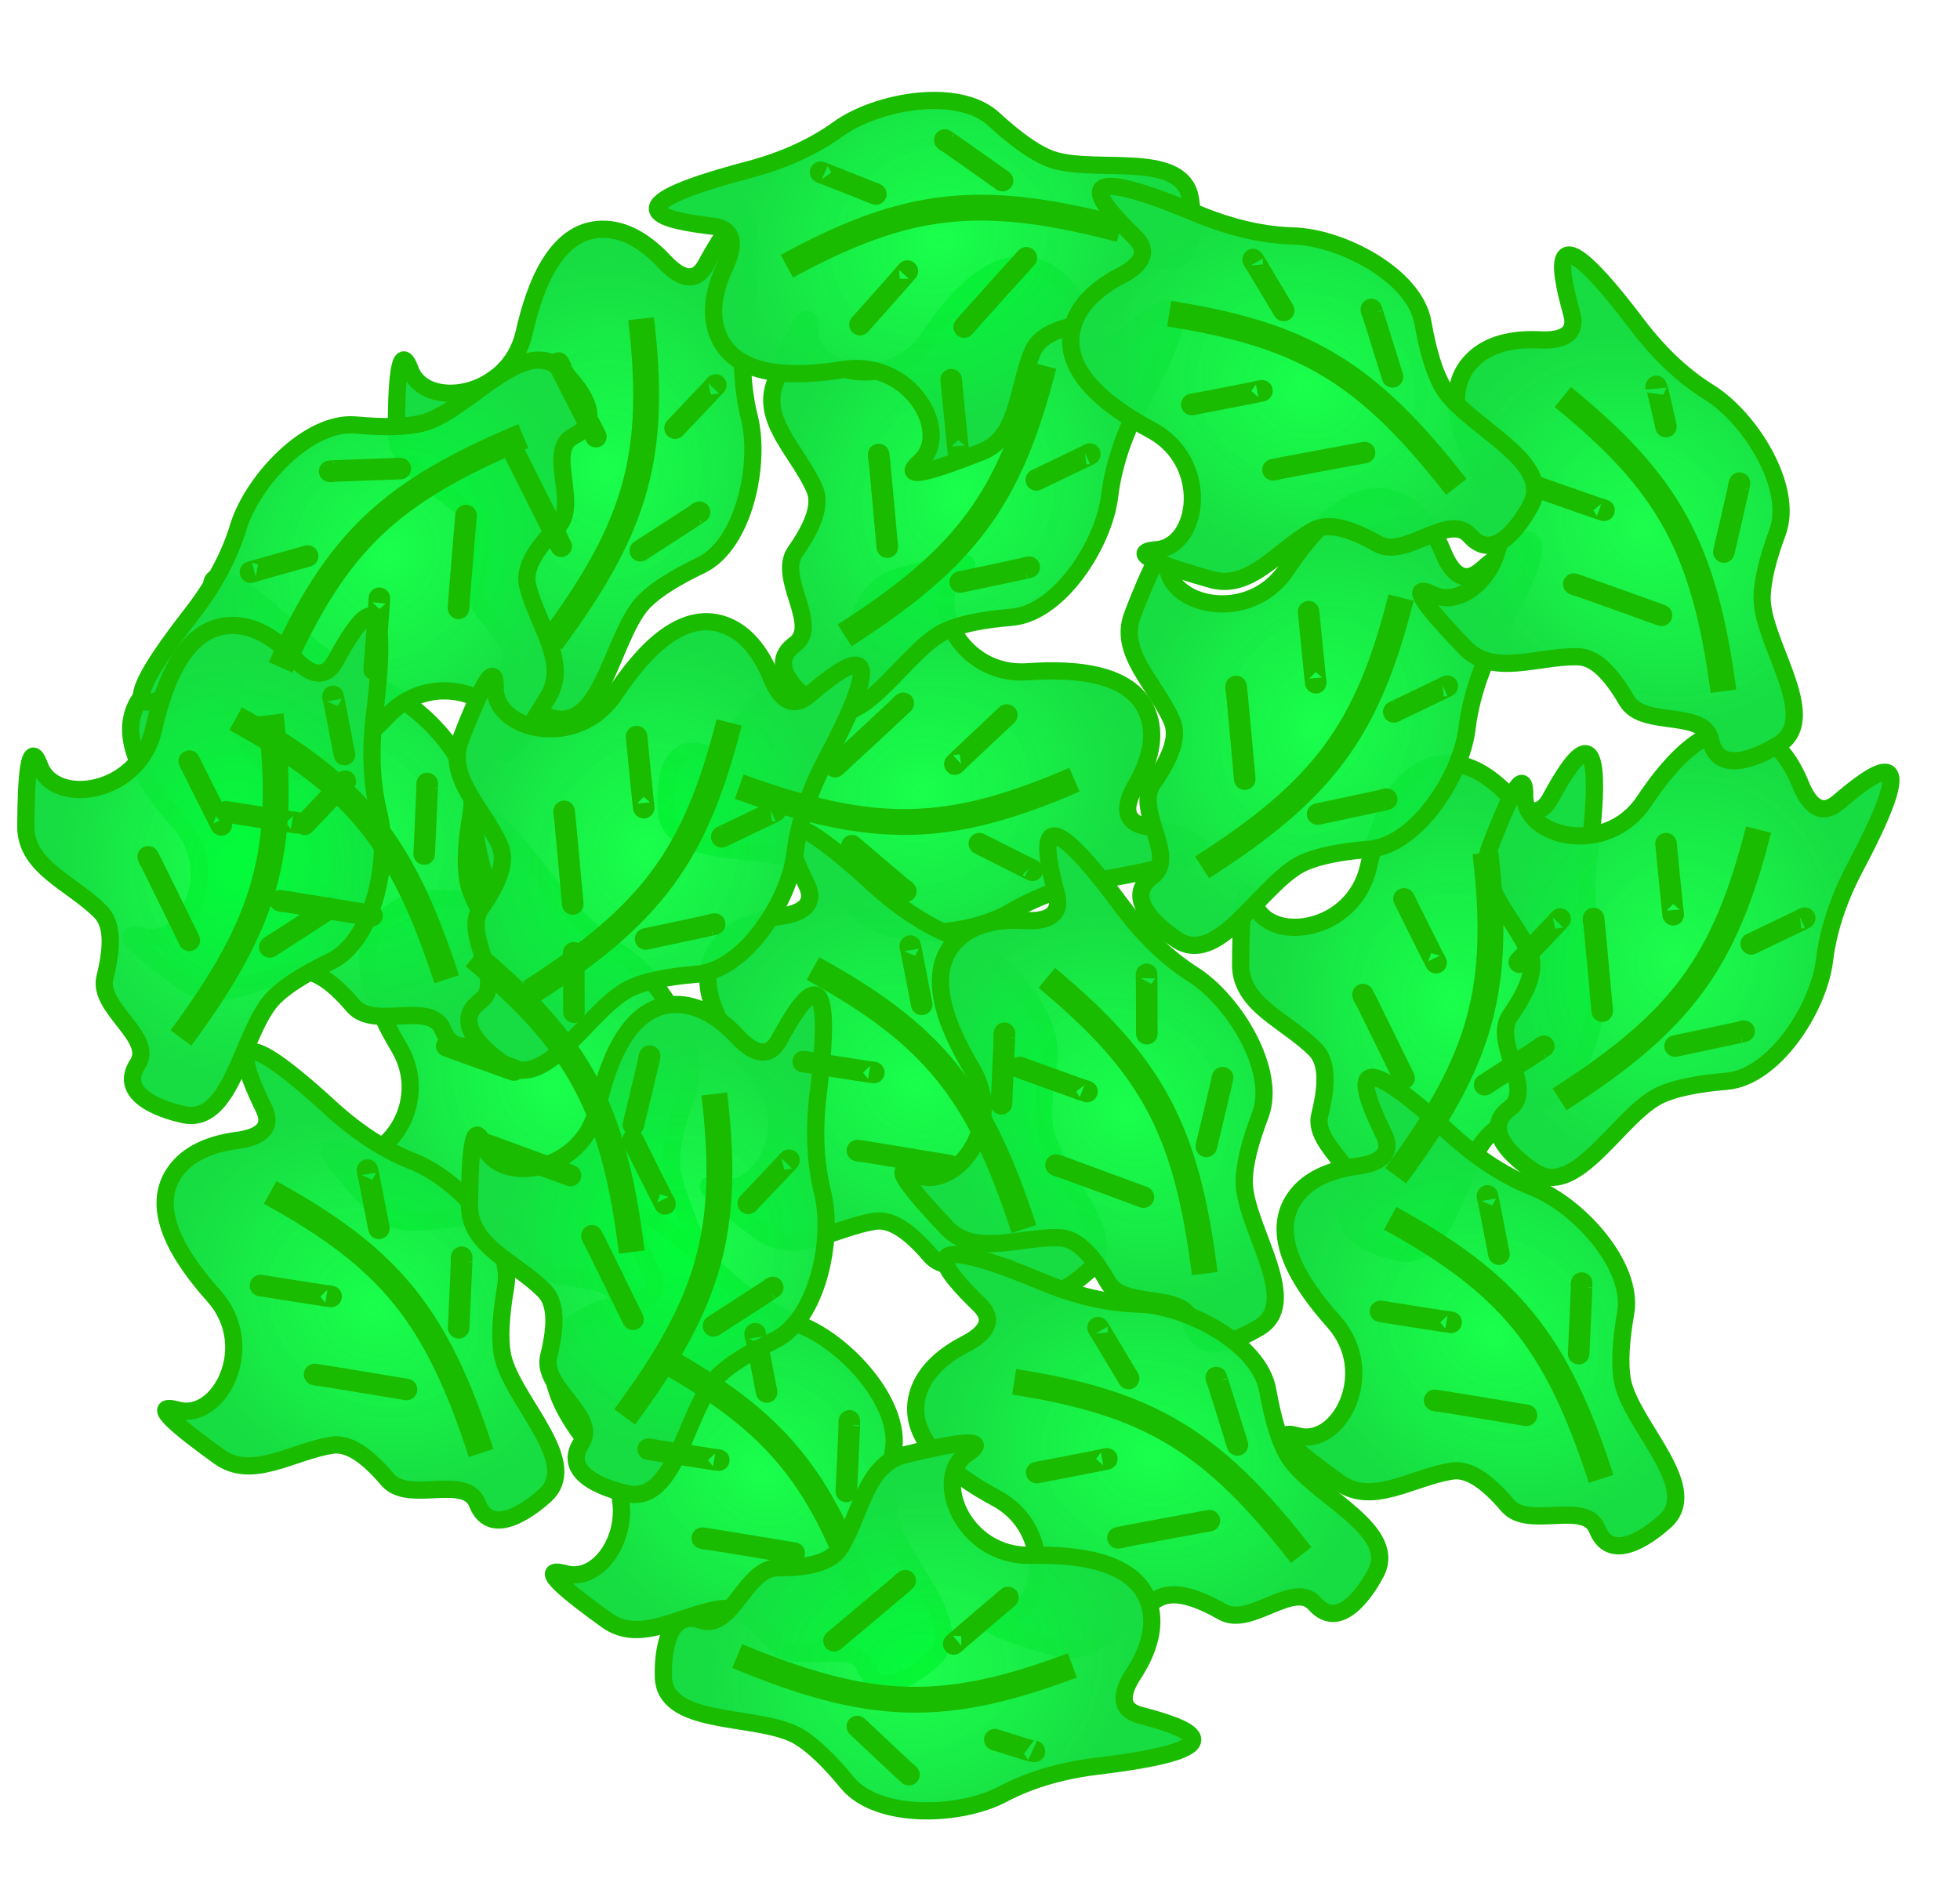 <svg width="455" height="437" viewBox="0 0 455 437" fill="none" xmlns="http://www.w3.org/2000/svg">
<path d="M95.247 85.892C98.663 95.204 118.202 92.649 121.676 77.269C124.221 66.004 129.317 52.536 140.844 53.253C146.061 53.578 150.658 56.911 154.219 60.737C157.298 64.045 161.184 66.378 163.861 61.467C168.944 52.144 177.294 38.719 172.937 73.959C171.799 83.164 172.42 90.74 173.958 96.911C176.647 107.699 172.738 126.447 162.713 131.255C156.694 134.141 152.346 136.876 149.652 139.566C142.585 146.624 140.333 167 130.345 167C129.819 167 129.297 166.957 128.782 166.847C125.471 166.138 112.873 162.87 117.937 155.067C121.982 148.834 108.563 142.163 110.36 134.953C112.278 127.256 111.982 122.373 109.286 119.66C102.649 112.98 91.978 109.393 92.001 99.977C92.026 89.219 92.638 78.78 95.247 85.892Z" fill="url(#paint0_radial)" stroke="#1ABC00" stroke-width="4"/>
<path d="M222.614 133.146C214.678 139.096 222.745 157.074 238.475 155.978C249.995 155.175 264.36 156.182 266.989 167.428C268.178 172.518 266.308 177.879 263.668 182.39C261.385 186.29 260.269 190.683 265.743 191.835C276.133 194.022 291.392 198.157 256.389 204.121C247.246 205.678 240.168 208.452 234.7 211.7C225.141 217.378 206.061 219.026 198.573 210.808C194.078 205.874 190.208 202.495 186.857 200.689C178.064 195.951 157.902 199.655 155.029 190.089C154.877 189.585 154.768 189.072 154.726 188.548C154.453 185.173 153.959 172.167 162.889 174.773C170.022 176.855 172.552 162.083 179.974 161.73C187.896 161.354 192.488 159.666 194.311 156.303C198.8 148.026 199.167 136.774 208.191 134.088C218.502 131.018 228.676 128.601 222.614 133.146Z" fill="url(#paint1_radial)" stroke="#1ABC00" stroke-width="4"/>
<path d="M291.247 209.892C294.663 219.204 314.202 216.649 317.676 201.269C320.221 190.004 325.317 176.536 336.844 177.253C342.061 177.578 346.658 180.911 350.219 184.737C353.298 188.045 357.184 190.378 359.861 185.467C364.944 176.144 373.294 162.719 368.937 197.959C367.799 207.164 368.42 214.74 369.958 220.911C372.647 231.699 368.738 250.447 358.713 255.255C352.694 258.141 348.346 260.876 345.652 263.566C338.585 270.624 336.333 291 326.345 291C325.819 291 325.297 290.957 324.782 290.847C321.471 290.138 308.873 286.87 313.937 279.067C317.982 272.834 304.563 266.163 306.36 258.953C308.278 251.256 307.982 246.373 305.286 243.66C298.649 236.98 287.978 233.393 288.001 223.976C288.026 213.218 288.638 202.78 291.247 209.892Z" fill="url(#paint2_radial)" stroke="#1ABC00" stroke-width="4"/>
<path d="M79.421 267.626C88.319 272.01 100.7 256.682 92.606 243.151C86.677 233.24 81.075 219.974 89.915 212.542C93.915 209.178 99.543 208.42 104.761 208.733C109.271 209.004 113.694 208.012 112.244 202.609C109.492 192.354 106.276 176.875 127.433 205.392C132.959 212.841 138.635 217.897 144.005 221.304C153.394 227.258 163.497 243.528 159.557 253.924C157.191 260.166 155.929 265.146 155.835 268.951C155.587 278.937 168.014 295.241 160.783 302.131C160.402 302.494 159.994 302.823 159.546 303.099C156.66 304.869 145.285 311.195 143.568 302.052C142.197 294.749 127.879 299.177 124.207 292.718C120.286 285.823 116.703 282.492 112.879 282.387C103.466 282.13 93.267 286.894 86.787 280.062C79.384 272.256 72.626 264.277 79.421 267.626Z" fill="url(#paint3_radial)" stroke="#1ABC00" stroke-width="4"/>
<path d="M187.983 76.886C187.853 86.804 207.018 91.385 215.749 78.256C222.144 68.639 231.709 57.874 242.221 62.655C246.979 64.819 250.085 69.573 252.048 74.417C253.744 78.605 256.543 82.171 260.796 78.538C268.869 71.641 281.458 62.077 264.82 93.446C260.474 101.639 258.351 108.939 257.588 115.252C256.252 126.29 245.914 142.411 234.833 143.327C228.181 143.877 223.143 144.881 219.667 146.433C210.547 150.507 201.177 168.74 191.845 165.178C191.354 164.99 190.881 164.764 190.44 164.477C187.6 162.634 176.995 155.088 184.51 149.604C190.512 145.224 180.354 134.205 184.604 128.11C189.141 121.604 190.606 116.936 189.055 113.44C185.237 104.832 176.547 97.675 179.927 88.886C183.787 78.845 188.082 69.311 187.983 76.886Z" fill="url(#paint4_radial)" stroke="#1ABC00" stroke-width="4"/>
<path d="M270.961 130.756C270.831 140.674 289.996 145.255 298.727 132.126C305.122 122.509 314.687 111.744 325.199 116.525C329.957 118.689 333.063 123.443 335.026 128.287C336.722 132.475 339.521 136.041 343.774 132.407C351.847 125.51 364.436 115.946 347.798 147.315C343.452 155.509 341.329 162.808 340.566 169.122C339.23 180.16 328.892 196.28 317.811 197.197C311.159 197.747 306.121 198.751 302.645 200.303C293.525 204.377 284.155 222.61 274.824 219.047C274.332 218.86 273.859 218.633 273.418 218.347C270.578 216.504 259.973 208.958 267.488 203.474C273.49 199.094 263.332 188.075 267.582 181.98C272.119 175.474 273.584 170.806 272.033 167.31C268.215 158.702 259.525 151.545 262.905 142.756C266.765 132.715 271.06 123.181 270.961 130.756Z" fill="url(#paint5_radial)" stroke="#1ABC00" stroke-width="4"/>
<path d="M353.939 184.626C353.809 194.544 372.974 199.125 381.705 185.995C388.1 176.379 397.665 165.614 408.177 170.395C412.935 172.558 416.041 177.312 418.004 182.157C419.7 186.345 422.499 189.91 426.752 186.277C434.825 179.38 447.414 169.816 430.776 201.185C426.43 209.379 424.307 216.678 423.544 222.992C422.208 234.029 411.87 250.15 400.789 251.066C394.137 251.617 389.099 252.62 385.623 254.173C376.503 258.246 367.133 276.479 357.802 272.917C357.31 272.729 356.837 272.503 356.396 272.217C353.556 270.373 342.951 262.828 350.466 257.344C356.468 252.963 346.31 241.944 350.56 235.85C355.097 229.343 356.562 224.676 355.011 221.179C351.193 212.572 342.503 205.415 345.883 196.626C349.743 186.584 354.038 177.05 353.939 184.626Z" fill="url(#paint6_radial)" stroke="#1ABC00" stroke-width="4"/>
<path d="M332.638 138.043C341.576 142.343 353.813 126.898 345.59 113.445C339.568 103.591 333.841 90.378 342.609 82.862C346.578 79.461 352.198 78.649 357.419 78.913C361.932 79.141 366.345 78.107 364.844 72.719C361.995 62.49 358.633 47.042 380.058 75.358C385.655 82.754 391.378 87.757 396.781 91.112C406.226 96.978 416.482 113.151 412.64 123.584C410.333 129.848 409.119 134.839 409.061 138.645C408.908 148.633 421.488 164.818 414.323 171.777C413.945 172.144 413.54 172.477 413.095 172.756C410.225 174.554 398.911 180.987 397.108 171.861C395.668 164.571 381.393 169.134 377.659 162.71C373.673 155.853 370.058 152.555 366.234 152.487C356.819 152.319 346.665 157.179 340.121 150.409C332.645 142.673 325.812 134.758 332.638 138.043Z" fill="url(#paint7_radial)" stroke="#1ABC00" stroke-width="4"/>
<path d="M301.296 333.407C310.861 336.032 320.123 318.639 309.617 306.882C301.922 298.271 293.914 286.302 301.189 277.333C304.482 273.274 309.865 271.466 315.048 270.787C319.528 270.201 323.684 268.39 321.239 263.359C316.599 253.809 310.515 239.217 336.68 263.221C343.514 269.491 350.044 273.384 355.961 275.714C366.306 279.787 379.302 293.854 377.397 304.808C376.254 311.384 375.956 316.513 376.583 320.268C378.227 330.12 393.511 343.781 387.713 351.914C387.407 352.343 387.069 352.743 386.68 353.098C384.181 355.382 374.207 363.744 370.793 355.09C368.066 348.178 354.844 355.232 350.016 349.583C344.863 343.553 340.715 340.96 336.941 341.58C327.649 343.106 318.534 349.712 310.879 344.227C302.135 337.961 293.99 331.403 301.296 333.407Z" fill="url(#paint8_radial)" stroke="#1ABC00" stroke-width="4"/>
<path d="M167.296 275.407C176.861 278.032 186.123 260.639 175.617 248.882C167.922 240.271 159.914 228.302 167.189 219.333C170.482 215.274 175.865 213.466 181.048 212.787C185.528 212.201 189.684 210.39 187.239 205.359C182.599 195.809 176.515 181.217 202.68 205.221C209.514 211.491 216.044 215.384 221.961 217.714C232.306 221.787 245.302 235.854 243.397 246.808C242.254 253.384 241.956 258.513 242.583 262.268C244.227 272.12 259.511 285.781 253.713 293.914C253.407 294.343 253.069 294.743 252.68 295.098C250.181 297.382 240.207 305.744 236.793 297.09C234.066 290.178 220.844 297.232 216.016 291.583C210.863 285.553 206.715 282.96 202.941 283.58C193.649 285.106 184.534 291.712 176.879 286.227C168.135 279.961 159.99 273.403 167.296 275.407Z" fill="url(#paint9_radial)" stroke="#1ABC00" stroke-width="4"/>
<path d="M33.296 217.407C42.861 220.032 52.123 202.639 41.617 190.882C33.922 182.271 25.914 170.302 33.189 161.333C36.482 157.274 41.865 155.466 47.048 154.787C51.528 154.201 55.684 152.39 53.239 147.359C48.599 137.809 42.515 123.217 68.68 147.221C75.514 153.491 82.044 157.384 87.961 159.714C98.306 163.787 111.302 177.854 109.397 188.808C108.254 195.384 107.956 200.513 108.583 204.268C110.227 214.12 125.511 227.781 119.713 235.914C119.407 236.343 119.069 236.743 118.68 237.098C116.181 239.382 106.207 247.744 102.793 239.09C100.066 232.178 86.844 239.232 82.016 233.583C76.863 227.553 72.715 224.96 68.941 225.58C59.649 227.106 50.533 233.712 42.879 228.227C34.135 221.961 25.99 215.403 33.296 217.407Z" fill="url(#paint10_radial)" stroke="#1ABC00" stroke-width="4"/>
<path d="M131.296 365.407C140.861 368.032 150.123 350.639 139.617 338.882C131.922 330.271 123.914 318.302 131.189 309.333C134.482 305.274 139.865 303.466 145.048 302.787C149.528 302.201 153.684 300.39 151.239 295.359C146.599 285.809 140.515 271.217 166.68 295.221C173.514 301.491 180.044 305.384 185.961 307.714C196.306 311.787 209.302 325.854 207.397 336.808C206.254 343.384 205.956 348.513 206.583 352.268C208.227 362.12 223.511 375.781 217.713 383.914C217.407 384.343 217.069 384.743 216.68 385.098C214.181 387.382 204.207 395.744 200.793 387.09C198.066 380.178 184.844 387.232 180.016 381.583C174.863 375.553 170.715 372.96 166.941 373.58C157.649 375.106 148.534 381.712 140.879 376.227C132.135 369.961 123.99 363.403 131.296 365.407Z" fill="url(#paint11_radial)" stroke="#1ABC00" stroke-width="4"/>
<path d="M41.296 327.407C50.861 330.032 60.123 312.639 49.617 300.882C41.922 292.271 33.914 280.302 41.189 271.333C44.482 267.274 49.865 265.466 55.048 264.787C59.528 264.201 63.684 262.39 61.239 257.359C56.599 247.809 50.515 233.217 76.68 257.221C83.514 263.492 90.044 267.384 95.961 269.714C106.306 273.787 119.302 287.854 117.397 298.808C116.254 305.384 115.956 310.513 116.583 314.268C118.227 324.12 133.511 337.781 127.713 345.914C127.407 346.343 127.069 346.743 126.68 347.098C124.181 349.382 114.207 357.744 110.793 349.09C108.066 342.178 94.844 349.232 90.016 343.583C84.863 337.553 80.715 334.96 76.941 335.58C67.649 337.106 58.533 343.712 50.879 338.227C42.135 331.961 33.99 325.403 41.296 327.407Z" fill="url(#paint12_radial)" stroke="#1ABC00" stroke-width="4"/>
<path d="M213.634 107.124C221.008 100.489 211.368 83.303 195.799 85.799C184.396 87.627 169.998 87.907 166.376 76.941C164.737 71.978 166.121 66.47 168.348 61.741C170.273 57.653 170.993 53.178 165.438 52.52C154.894 51.27 139.327 48.513 173.658 39.448C182.626 37.08 189.428 33.686 194.583 29.963C203.597 23.453 222.454 20.108 230.646 27.625C235.564 32.139 239.72 35.158 243.219 36.657C252.4 40.592 272.151 35.102 275.866 44.374C276.062 44.862 276.216 45.363 276.306 45.882C276.879 49.219 278.532 62.129 269.405 60.33C262.115 58.894 260.914 73.832 253.553 74.847C245.695 75.929 241.273 78.02 239.757 81.532C236.025 90.177 236.665 101.416 227.916 104.898C217.92 108.876 208.003 112.191 213.634 107.124Z" fill="url(#paint13_radial)" stroke="#1ABC00" stroke-width="4"/>
<path d="M117.236 172.226C119.08 162.48 100.997 154.652 90.126 166.073C82.163 174.438 70.88 183.385 61.353 176.858C57.041 173.903 54.805 168.684 53.71 163.573C52.764 159.154 50.624 155.158 45.807 158.001C36.662 163.397 22.608 170.639 44.423 142.622C50.121 135.304 53.474 128.481 55.319 122.395C58.544 111.755 71.516 97.666 82.588 98.681C89.235 99.29 94.371 99.173 98.063 98.246C107.75 95.811 120.134 79.475 128.708 84.598C129.16 84.868 129.586 85.173 129.971 85.531C132.45 87.838 141.589 97.105 133.239 101.206C126.569 104.482 134.668 117.092 129.427 122.359C123.833 127.982 121.582 132.326 122.505 136.038C124.776 145.177 132.096 153.729 127.247 161.801C121.707 171.023 115.828 179.67 117.236 172.226Z" fill="url(#paint14_radial)" stroke="#1ABC00" stroke-width="4"/>
<path d="M114.961 159.756C114.831 169.674 133.996 174.255 142.727 161.126C149.122 151.509 158.687 140.744 169.199 145.525C173.957 147.689 177.063 152.443 179.026 157.287C180.722 161.475 183.521 165.041 187.774 161.407C195.847 154.51 208.436 144.946 191.798 176.315C187.452 184.509 185.329 191.808 184.566 198.122C183.23 209.16 172.892 225.28 161.811 226.197C155.159 226.747 150.121 227.751 146.645 229.303C137.525 233.377 128.155 251.61 118.824 248.047C118.332 247.86 117.859 247.633 117.418 247.347C114.578 245.504 103.973 237.958 111.488 232.474C117.49 228.094 107.332 217.075 111.582 210.98C116.119 204.474 117.584 199.806 116.033 196.31C112.215 187.702 103.525 180.545 106.905 171.756C110.765 161.715 115.06 152.181 114.961 159.756Z" fill="url(#paint15_radial)" stroke="#1ABC00" stroke-width="4"/>
<path d="M212.421 272.626C221.318 277.01 233.7 261.682 225.606 248.151C219.677 238.24 214.075 224.974 222.915 217.542C226.915 214.178 232.543 213.42 237.761 213.733C242.271 214.004 246.694 213.012 245.244 207.609C242.492 197.354 239.276 181.875 260.433 210.392C265.959 217.841 271.635 222.897 277.005 226.304C286.394 232.258 296.497 248.528 292.557 258.924C290.191 265.166 288.929 270.146 288.835 273.951C288.587 283.937 301.014 300.241 293.783 307.131C293.402 307.494 292.994 307.823 292.546 308.099C289.66 309.869 278.285 316.195 276.568 307.052C275.197 299.749 260.879 304.177 257.207 297.718C253.286 290.823 249.703 287.492 245.879 287.387C236.466 287.13 226.267 291.894 219.787 285.062C212.384 277.256 205.626 269.277 212.421 272.626Z" fill="url(#paint16_radial)" stroke="#1ABC00" stroke-width="4"/>
<path d="M9.247 177.892C12.663 187.204 32.202 184.649 35.676 169.269C38.221 158.004 43.317 144.536 54.844 145.253C60.06 145.578 64.658 148.911 68.219 152.737C71.297 156.045 75.184 158.378 77.861 153.467C82.944 144.144 91.294 130.719 86.937 165.959C85.799 175.164 86.42 182.74 87.958 188.911C90.647 199.699 86.738 218.447 76.713 223.255C70.694 226.141 66.346 228.876 63.652 231.566C56.585 238.624 54.333 259 44.345 259C43.819 259 43.297 258.957 42.782 258.847C39.471 258.138 26.873 254.87 31.937 247.067C35.982 240.834 22.563 234.163 24.36 226.953C26.278 219.256 25.982 214.373 23.286 211.66C16.649 204.98 5.978 201.393 6.001 191.976C6.026 181.218 6.638 170.78 9.247 177.892Z" fill="url(#paint17_radial)" stroke="#1ABC00" stroke-width="4"/>
<path d="M232.481 375.644C242.369 374.856 245.158 355.349 231.278 347.87C221.111 342.392 209.508 333.863 213.296 322.954C215.01 318.016 219.457 314.484 224.099 312.082C228.112 310.005 231.404 306.889 227.393 302.99C219.779 295.589 209.092 283.939 241.865 297.605C250.425 301.174 257.89 302.613 264.247 302.789C275.361 303.098 292.368 311.902 294.305 322.85C295.468 329.423 296.934 334.347 298.801 337.664C303.7 346.368 322.722 354.012 320.037 363.633C319.896 364.14 319.714 364.632 319.47 365.098C317.897 368.096 311.364 379.353 305.209 372.378C300.293 366.807 290.26 377.94 283.798 374.272C276.901 370.356 272.117 369.328 268.779 371.196C260.562 375.794 254.239 385.108 245.175 382.556C234.82 379.64 224.93 376.246 232.481 375.644Z" fill="url(#paint18_radial)" stroke="#1ABC00" stroke-width="4"/>
<path d="M268.481 127.644C278.369 126.856 281.158 107.349 267.278 99.87C257.111 94.391 245.508 85.863 249.296 74.954C251.01 70.016 255.457 66.484 260.099 64.082C264.112 62.005 267.404 58.889 263.393 54.99C255.779 47.589 245.092 35.939 277.865 49.605C286.425 53.175 293.89 54.613 300.247 54.789C311.361 55.098 328.368 63.902 330.305 74.85C331.468 81.423 332.934 86.347 334.801 89.664C339.7 98.368 358.722 106.012 356.037 115.633C355.896 116.14 355.714 116.632 355.47 117.098C353.897 120.096 347.364 131.353 341.209 124.378C336.293 118.807 326.26 129.94 319.798 126.272C312.901 122.356 308.117 121.328 304.779 123.196C296.562 127.794 290.239 137.108 281.175 134.556C270.82 131.64 260.93 128.246 268.481 127.644Z" fill="url(#paint19_radial)" stroke="#1ABC00" stroke-width="4"/>
<path d="M112.247 265.892C115.663 275.204 135.202 272.649 138.676 257.269C141.221 246.004 146.317 232.536 157.844 233.253C163.061 233.578 167.658 236.911 171.219 240.737C174.298 244.045 178.184 246.378 180.861 241.467C185.944 232.144 194.294 218.719 189.937 253.959C188.799 263.164 189.42 270.74 190.958 276.911C193.647 287.699 189.738 306.447 179.713 311.255C173.694 314.141 169.346 316.876 166.652 319.566C159.585 326.624 157.333 347 147.345 347C146.819 347 146.297 346.957 145.782 346.847C142.471 346.138 129.873 342.87 134.937 335.067C138.982 328.834 125.563 322.163 127.36 314.953C129.278 307.256 128.982 302.373 126.286 299.66C119.649 292.98 108.978 289.393 109.001 279.976C109.026 269.218 109.638 258.78 112.247 265.892Z" fill="url(#paint20_radial)" stroke="#1ABC00" stroke-width="4"/>
<path d="M128 149C148.012 121.96 152.516 105.519 148.827 74" stroke="#1ABC00" stroke-width="6"/>
<path d="M171.594 182.666C203.248 194.055 220.289 193.639 249.415 181.041" stroke="#1ABC00" stroke-width="6"/>
<path d="M324 273C344.012 245.96 348.516 229.519 344.827 198" stroke="#1ABC00" stroke-width="6"/>
<path d="M146.668 290.718C142.502 257.337 134.42 242.327 110.007 222.054" stroke="#1ABC00" stroke-width="6"/>
<path d="M196.074 147.525C224.414 129.4 234.485 115.646 242.281 84.885" stroke="#1ABC00" stroke-width="6"/>
<path d="M279.052 201.395C307.392 183.27 317.463 169.516 325.259 138.755" stroke="#1ABC00" stroke-width="6"/>
<path d="M362.03 255.264C390.37 237.14 400.442 223.386 408.237 192.625" stroke="#1ABC00" stroke-width="6"/>
<path d="M400.1 160.498C395.618 127.158 387.395 112.225 362.79 92.184" stroke="#1ABC00" stroke-width="6"/>
<path d="M371.695 343.374C361.295 311.382 350.522 298.171 322.717 282.877" stroke="#1ABC00" stroke-width="6"/>
<path d="M237.695 285.374C227.295 253.382 216.522 240.171 188.717 224.877" stroke="#1ABC00" stroke-width="6"/>
<path d="M103.695 227.374C93.295 195.382 82.522 182.171 54.717 166.877" stroke="#1ABC00" stroke-width="6"/>
<path d="M201.695 375.374C191.295 343.382 180.522 330.171 152.717 314.877" stroke="#1ABC00" stroke-width="6"/>
<path d="M111.695 337.374C101.295 305.382 90.522 292.171 62.717 276.877" stroke="#1ABC00" stroke-width="6"/>
<path d="M260.03 53.246C227.486 44.729 210.549 46.664 182.665 61.812" stroke="#1ABC00" stroke-width="6"/>
<path d="M121.489 101.253C90.44 114.201 78.141 126.004 65.141 154.953" stroke="#1ABC00" stroke-width="6"/>
<path d="M123.052 230.395C151.392 212.27 161.463 198.516 169.259 167.755" stroke="#1ABC00" stroke-width="6"/>
<path d="M279.668 295.718C275.502 262.337 267.42 247.327 243.007 227.054" stroke="#1ABC00" stroke-width="6"/>
<path d="M42 241C62.012 213.96 66.516 197.519 62.827 166" stroke="#1ABC00" stroke-width="6"/>
<path d="M302.069 361.055C281.402 334.512 266.775 325.756 235.425 320.839" stroke="#1ABC00" stroke-width="6"/>
<path d="M338.069 113.055C317.402 86.513 302.775 77.756 271.425 72.839" stroke="#1ABC00" stroke-width="6"/>
<path d="M145 329C165.012 301.96 169.516 285.519 165.827 254" stroke="#1ABC00" stroke-width="6"/>
<path d="M130.495 85.845C125.5 76.5 143.5 111.5 136.904 98.548" stroke="#1ABC00" stroke-width="5"/>
<path d="M232.797 166.891C238.417 161.604 217.292 181.411 222.475 176.683" stroke="#1ABC00" stroke-width="5"/>
<path d="M326.495 209.845C323.048 202.942 335.942 228.871 332.904 222.548" stroke="#1ABC00" stroke-width="5"/>
<path d="M104.906 243.276C97.649 240.656 124.871 250.533 118.309 248.051" stroke="#1ABC00" stroke-width="5"/>
<path d="M220.929 89.413C220.171 81.735 222.969 110.557 222.386 103.566" stroke="#1ABC00" stroke-width="5"/>
<path d="M303.907 143.283C303.149 135.604 305.947 164.427 305.364 157.436" stroke="#1ABC00" stroke-width="5"/>
<path d="M386.885 197.152C386.127 189.474 388.925 218.297 388.342 211.306" stroke="#1ABC00" stroke-width="5"/>
<path d="M357.891 113.453C350.61 110.902 377.923 120.521 371.339 118.101" stroke="#1ABC00" stroke-width="5"/>
<path d="M321.719 304.68C314.098 303.479 342.695 308.033 335.783 306.836" stroke="#1ABC00" stroke-width="5"/>
<path d="M187.719 246.68C180.098 245.479 208.695 250.033 201.783 248.836" stroke="#1ABC00" stroke-width="5"/>
<path d="M53.719 188.68C46.098 187.479 74.695 192.033 67.783 190.836" stroke="#1ABC00" stroke-width="5"/>
<path d="M151.719 336.68C144.098 335.479 172.695 340.033 165.783 338.836" stroke="#1ABC00" stroke-width="5"/>
<path d="M61.719 298.68C54.098 297.479 82.695 302.033 75.783 300.836" stroke="#1ABC00" stroke-width="5"/>
<path d="M200.479 74.424C195.354 80.191 214.626 58.577 209.886 63.749" stroke="#1ABC00" stroke-width="5"/>
<path d="M86.954 154.188C86.372 161.882 88.603 133.01 87.968 139.996" stroke="#1ABC00" stroke-width="5"/>
<path d="M147.907 172.283C147.149 164.604 149.947 193.427 149.364 186.436" stroke="#1ABC00" stroke-width="5"/>
<path d="M237.906 248.276C230.649 245.656 257.871 255.533 251.309 253.051" stroke="#1ABC00" stroke-width="5"/>
<path d="M44.495 177.845C41.048 170.942 53.942 196.871 50.904 190.548" stroke="#1ABC00" stroke-width="5"/>
<path d="M241.908 341.68C234.333 343.145 262.773 337.694 255.866 338.92" stroke="#1ABC00" stroke-width="5"/>
<path d="M277.908 93.68C270.333 95.145 298.773 89.694 291.866 90.92" stroke="#1ABC00" stroke-width="5"/>
<path d="M147.495 265.845C144.048 258.942 156.942 284.871 153.904 278.548" stroke="#1ABC00" stroke-width="5"/>
<path d="M165.515 90.024C169.572 85.919 153.288 102.937 157.349 98.739" stroke="#1ABC00" stroke-width="5"/>
<path d="M238.867 201.633C243.966 204.338 222.984 193.636 228.172 196.319" stroke="#1ABC00" stroke-width="5"/>
<path d="M361.515 214.024C365.572 209.919 349.288 226.937 353.349 222.739" stroke="#1ABC00" stroke-width="5"/>
<path d="M133.142 222.142C133.247 216.372 133.198 239.926 133.242 234.085" stroke="#1ABC00" stroke-width="5"/>
<path d="M252.156 105.807C257.41 103.419 236.127 113.509 241.418 111.037" stroke="#1ABC00" stroke-width="5"/>
<path d="M335.134 159.677C340.388 157.289 319.105 167.379 324.396 164.906" stroke="#1ABC00" stroke-width="5"/>
<path d="M418.112 213.547C423.366 211.158 402.083 221.249 407.374 218.776" stroke="#1ABC00" stroke-width="5"/>
<path d="M345.452 278.591C344.465 272.905 348.868 296.044 347.808 290.3" stroke="#1ABC00" stroke-width="5"/>
<path d="M211.452 220.591C210.465 214.905 214.868 238.044 213.808 232.3" stroke="#1ABC00" stroke-width="5"/>
<path d="M77.452 162.591C76.465 156.905 80.868 180.044 79.808 174.3" stroke="#1ABC00" stroke-width="5"/>
<path d="M175.452 310.591C174.465 304.905 178.868 328.044 177.808 322.3" stroke="#1ABC00" stroke-width="5"/>
<path d="M85.452 272.591C84.465 266.905 88.868 290.044 87.808 284.3" stroke="#1ABC00" stroke-width="5"/>
<path d="M191.332 40.362C186.012 38.123 207.866 46.909 202.459 44.7" stroke="#1ABC00" stroke-width="5"/>
<path d="M59.035 132.638C53.447 134.081 76.155 127.825 70.515 129.345" stroke="#1ABC00" stroke-width="5"/>
<path d="M179.134 188.677C184.388 186.289 163.105 196.379 168.396 193.906" stroke="#1ABC00" stroke-width="5"/>
<path d="M266.142 227.142C266.247 221.372 266.198 244.926 266.242 239.085" stroke="#1ABC00" stroke-width="5"/>
<path d="M79.515 182.024C83.572 177.919 67.288 194.937 71.349 190.739" stroke="#1ABC00" stroke-width="5"/>
<path d="M255.344 309.071C252.48 304.06 264.496 324.319 261.544 319.279" stroke="#1ABC00" stroke-width="5"/>
<path d="M291.344 61.071C288.48 56.06 300.496 76.319 297.544 71.279" stroke="#1ABC00" stroke-width="5"/>
<path d="M182.515 270.024C186.572 265.919 170.288 282.937 174.349 278.739" stroke="#1ABC00" stroke-width="5"/>
<path d="M120.853 107.971C114 94.5 135 136 129.29 124.953" stroke="#1ABC00" stroke-width="5"/>
<path d="M208.833 164.02C214.712 158.807 188.161 183.26 194.996 176.984" stroke="#1ABC00" stroke-width="5"/>
<path d="M316.853 231.971C313.551 224.842 329.334 257.304 325.289 248.953" stroke="#1ABC00" stroke-width="5"/>
<path d="M113.19 265.946C105.881 263.062 139.701 275.675 131.012 272.42" stroke="#1ABC00" stroke-width="5"/>
<path d="M204.03 106.645C203.487 98.807 206.655 134.763 205.855 125.519" stroke="#1ABC00" stroke-width="5"/>
<path d="M287.008 160.515C286.465 152.677 289.633 188.633 288.833 179.389" stroke="#1ABC00" stroke-width="5"/>
<path d="M369.986 214.385C369.444 206.547 372.611 242.503 371.811 233.259" stroke="#1ABC00" stroke-width="5"/>
<path d="M366.389 136.044C359.053 133.23 392.991 145.522 384.272 142.349" stroke="#1ABC00" stroke-width="5"/>
<path d="M334.138 325.376C326.416 323.926 362.011 329.919 352.863 328.365" stroke="#1ABC00" stroke-width="5"/>
<path d="M200.138 267.376C192.416 265.926 228.011 271.919 218.863 270.365" stroke="#1ABC00" stroke-width="5"/>
<path d="M66.138 209.376C58.416 207.926 94.011 213.919 84.863 212.365" stroke="#1ABC00" stroke-width="5"/>
<path d="M164.138 357.376C156.416 355.926 192.011 361.919 182.863 360.365" stroke="#1ABC00" stroke-width="5"/>
<path d="M74.138 319.376C66.416 317.926 102.011 323.919 92.863 322.365" stroke="#1ABC00" stroke-width="5"/>
<path d="M224.604 75.143C219.215 80.86 243.476 54.134 237.229 60.995" stroke="#1ABC00" stroke-width="5"/>
<path d="M106.58 140.139C105.758 147.953 108.859 111.991 108.048 121.234" stroke="#1ABC00" stroke-width="5"/>
<path d="M131.008 189.515C130.465 181.677 133.633 217.633 132.833 208.389" stroke="#1ABC00" stroke-width="5"/>
<path d="M246.19 270.946C238.881 268.062 272.701 280.675 264.012 277.42" stroke="#1ABC00" stroke-width="5"/>
<path d="M34.853 199.971C31.551 192.842 47.334 225.304 43.289 216.953" stroke="#1ABC00" stroke-width="5"/>
<path d="M260.629 356.913C252.875 358.178 288.384 351.699 279.253 353.351" stroke="#1ABC00" stroke-width="5"/>
<path d="M296.629 108.913C288.875 110.178 324.384 103.699 315.253 105.351" stroke="#1ABC00" stroke-width="5"/>
<path d="M137.853 287.971C134.551 280.842 150.334 313.304 146.289 304.953" stroke="#1ABC00" stroke-width="5"/>
<path d="M161.649 119.351C166.743 116.267 143.687 131.034 149.621 127.25" stroke="#1ABC00" stroke-width="5"/>
<path d="M209.668 206.366C214.087 210.357 193.312 192.523 198.643 197.118" stroke="#1ABC00" stroke-width="5"/>
<path d="M357.649 243.351C362.743 240.267 339.687 255.034 345.621 251.25" stroke="#1ABC00" stroke-width="5"/>
<path d="M150.575 246.041C152.135 240.294 145.631 266.89 147.316 260.057" stroke="#1ABC00" stroke-width="5"/>
<path d="M238.085 131.827C243.943 130.762 217.137 136.335 224.03 134.916" stroke="#1ABC00" stroke-width="5"/>
<path d="M321.063 185.697C326.921 184.632 300.115 190.205 307.008 188.786" stroke="#1ABC00" stroke-width="5"/>
<path d="M404.041 239.566C409.899 238.501 383.093 244.075 389.986 242.656" stroke="#1ABC00" stroke-width="5"/>
<path d="M403.584 113C405.089 107.239 398.837 133.895 400.458 127.046" stroke="#1ABC00" stroke-width="5"/>
<path d="M384.472 90.232C384.156 86.721 387.422 102.437 386.619 98.388" stroke="#1ABC00" stroke-width="5"/>
<path d="M367.087 298.764C367.533 292.826 366.173 320.172 366.536 313.144" stroke="#1ABC00" stroke-width="5"/>
<path d="M233.087 240.764C233.533 234.826 232.173 262.172 232.536 255.144" stroke="#1ABC00" stroke-width="5"/>
<path d="M99.087 182.764C99.533 176.826 98.172 204.172 98.536 197.144" stroke="#1ABC00" stroke-width="5"/>
<path d="M197.087 330.764C197.533 324.826 196.173 352.172 196.536 345.144" stroke="#1ABC00" stroke-width="5"/>
<path d="M107.087 292.764C107.533 286.826 106.173 314.172 106.536 307.144" stroke="#1ABC00" stroke-width="5"/>
<path d="M219.992 33.041C215.234 29.46 237.519 45.369 231.799 41.268" stroke="#1ABC00" stroke-width="5"/>
<path d="M77.396 109.445C71.441 109.48 98.808 108.629 91.773 108.834" stroke="#1ABC00" stroke-width="5"/>
<path d="M165.063 214.697C170.921 213.632 144.115 219.205 151.008 217.786" stroke="#1ABC00" stroke-width="5"/>
<path d="M283.575 251.041C285.135 245.294 278.631 271.89 280.316 265.057" stroke="#1ABC00" stroke-width="5"/>
<path d="M75.649 211.351C80.743 208.267 57.687 223.034 63.621 219.25" stroke="#1ABC00" stroke-width="5"/>
<path d="M282.554 320.676C280.951 314.94 288.98 341.117 286.93 334.384" stroke="#1ABC00" stroke-width="5"/>
<path d="M318.554 72.676C316.951 66.94 324.98 93.117 322.93 86.384" stroke="#1ABC00" stroke-width="5"/>
<path d="M178.649 299.351C183.743 296.267 160.687 311.035 166.621 307.25" stroke="#1ABC00" stroke-width="5"/>
<path d="M224.507 337.547C216.29 343.104 223.472 361.453 239.235 361.125C250.781 360.885 265.08 362.591 267.158 373.951C268.098 379.093 265.969 384.357 263.112 388.734C260.642 392.518 259.313 396.851 264.724 398.269C274.996 400.959 290.035 405.833 254.782 410.084C245.574 411.194 238.37 413.619 232.75 416.597C222.926 421.803 203.788 422.519 196.71 413.946C192.46 408.798 188.759 405.236 185.5 403.268C176.949 398.107 156.63 400.824 154.226 391.13C154.1 390.619 154.016 390.101 153.999 389.575C153.891 386.191 154.031 373.177 162.824 376.215C169.847 378.642 173.093 364.011 180.524 364.02C188.455 364.03 193.124 362.568 195.109 359.298C199.995 351.249 200.91 340.029 210.055 337.785C220.503 335.221 230.782 333.304 224.507 337.547Z" fill="url(#paint21_radial)" stroke="#1ABC00" stroke-width="4"/>
<path d="M171.134 384.522C202.195 397.44 219.236 397.855 248.941 386.692" stroke="#1ABC00" stroke-width="6"/>
<path d="M233.034 371.748C238.904 366.741 216.839 385.495 222.246 381.025" stroke="#1ABC00" stroke-width="5"/>
<path d="M209.238 367.712C215.363 362.792 187.652 385.923 194.784 379.987" stroke="#1ABC00" stroke-width="5"/>
<path d="M210.414 411.452C214.634 415.654 194.752 396.828 199.853 401.677" stroke="#1ABC00" stroke-width="5"/>
<path d="M239.709 406.407C242.902 407.901 227.679 402.808 231.581 404.154" stroke="#1ABC00" stroke-width="5"/>
<defs>
<radialGradient id="paint0_radial" cx="0" cy="0" r="1" gradientUnits="userSpaceOnUse" gradientTransform="translate(141 109) rotate(90) scale(58 49)">
<stop stop-color="#00FF38" stop-opacity="0.9"/>
<stop offset="0.865" stop-color="#17DC42"/>
</radialGradient>
<radialGradient id="paint1_radial" cx="0" cy="0" r="1" gradientUnits="userSpaceOnUse" gradientTransform="translate(213.642 183.612) rotate(163.284) scale(58 49)">
<stop stop-color="#00FF38" stop-opacity="0.9"/>
<stop offset="0.865" stop-color="#17DC42"/>
</radialGradient>
<radialGradient id="paint2_radial" cx="0" cy="0" r="1" gradientUnits="userSpaceOnUse" gradientTransform="translate(337 233) rotate(90) scale(58 49)">
<stop stop-color="#00FF38" stop-opacity="0.9"/>
<stop offset="0.865" stop-color="#17DC42"/>
</radialGradient>
<radialGradient id="paint3_radial" cx="0" cy="0" r="1" gradientUnits="userSpaceOnUse" gradientTransform="translate(128.485 252.792) rotate(46.381) scale(58 49)">
<stop stop-color="#00FF38" stop-opacity="0.9"/>
<stop offset="0.865" stop-color="#17DC42"/>
</radialGradient>
<radialGradient id="paint4_radial" cx="0" cy="0" r="1" gradientUnits="userSpaceOnUse" gradientTransform="translate(222.485 114.792) rotate(110.894) scale(58 49)">
<stop stop-color="#00FF38" stop-opacity="0.9"/>
<stop offset="0.865" stop-color="#17DC42"/>
</radialGradient>
<radialGradient id="paint5_radial" cx="0" cy="0" r="1" gradientUnits="userSpaceOnUse" gradientTransform="translate(305.463 168.662) rotate(110.894) scale(58 49)">
<stop stop-color="#00FF38" stop-opacity="0.9"/>
<stop offset="0.865" stop-color="#17DC42"/>
</radialGradient>
<radialGradient id="paint6_radial" cx="0" cy="0" r="1" gradientUnits="userSpaceOnUse" gradientTransform="translate(388.441 222.531) rotate(110.894) scale(58 49)">
<stop stop-color="#03FE3A" stop-opacity="0.9"/>
<stop offset="0.865" stop-color="#17DC42"/>
</radialGradient>
<radialGradient id="paint7_radial" cx="0" cy="0" r="1" gradientUnits="userSpaceOnUse" gradientTransform="translate(381.559 122.745) rotate(45.839) scale(58 49)">
<stop stop-color="#03FE3A" stop-opacity="0.9"/>
<stop offset="0.865" stop-color="#17DC42"/>
</radialGradient>
<radialGradient id="paint8_radial" cx="0" cy="0" r="1" gradientUnits="userSpaceOnUse" gradientTransform="translate(346.672 309.568) rotate(35.487) scale(58 49)">
<stop stop-color="#00FF38" stop-opacity="0.9"/>
<stop offset="0.865" stop-color="#17DC42"/>
</radialGradient>
<radialGradient id="paint9_radial" cx="0" cy="0" r="1" gradientUnits="userSpaceOnUse" gradientTransform="translate(212.672 251.568) rotate(35.487) scale(58 49)">
<stop stop-color="#00FF38" stop-opacity="0.9"/>
<stop offset="0.865" stop-color="#17DC42"/>
</radialGradient>
<radialGradient id="paint10_radial" cx="0" cy="0" r="1" gradientUnits="userSpaceOnUse" gradientTransform="translate(78.672 193.568) rotate(35.487) scale(58 49)">
<stop stop-color="#00FF38" stop-opacity="0.9"/>
<stop offset="0.865" stop-color="#17DC42"/>
</radialGradient>
<radialGradient id="paint11_radial" cx="0" cy="0" r="1" gradientUnits="userSpaceOnUse" gradientTransform="translate(176.672 341.568) rotate(35.487) scale(58 49)">
<stop stop-color="#00FF38" stop-opacity="0.9"/>
<stop offset="0.865" stop-color="#17DC42"/>
</radialGradient>
<radialGradient id="paint12_radial" cx="0" cy="0" r="1" gradientUnits="userSpaceOnUse" gradientTransform="translate(86.672 303.568) rotate(35.487) scale(58 49)">
<stop stop-color="#00FF38" stop-opacity="0.9"/>
<stop offset="0.865" stop-color="#17DC42"/>
</radialGradient>
<radialGradient id="paint13_radial" cx="0" cy="0" r="1" gradientUnits="userSpaceOnUse" gradientTransform="translate(218.065 56.059) rotate(-21.838) scale(58 49)">
<stop stop-color="#00FF38" stop-opacity="0.9"/>
<stop offset="0.865" stop-color="#17DC42"/>
</radialGradient>
<radialGradient id="paint14_radial" cx="0" cy="0" r="1" gradientUnits="userSpaceOnUse" gradientTransform="translate(89.812 128.922) rotate(-59.142) scale(58 49)">
<stop stop-color="#00FF38" stop-opacity="0.9"/>
<stop offset="0.865" stop-color="#17DC42"/>
</radialGradient>
<radialGradient id="paint15_radial" cx="0" cy="0" r="1" gradientUnits="userSpaceOnUse" gradientTransform="translate(149.463 197.662) rotate(110.894) scale(58 49)">
<stop stop-color="#00FF38" stop-opacity="0.9"/>
<stop offset="0.865" stop-color="#17DC42"/>
</radialGradient>
<radialGradient id="paint16_radial" cx="0" cy="0" r="1" gradientUnits="userSpaceOnUse" gradientTransform="translate(261.485 257.792) rotate(46.381) scale(58 49)">
<stop stop-color="#00FF38" stop-opacity="0.9"/>
<stop offset="0.865" stop-color="#17DC42"/>
</radialGradient>
<radialGradient id="paint17_radial" cx="0" cy="0" r="1" gradientUnits="userSpaceOnUse" gradientTransform="translate(55 201) rotate(90) scale(58 49)">
<stop stop-color="#00FF38" stop-opacity="0.9"/>
<stop offset="0.865" stop-color="#17DC42"/>
</radialGradient>
<radialGradient id="paint18_radial" cx="0" cy="0" r="1" gradientUnits="userSpaceOnUse" gradientTransform="translate(267.034 337.784) rotate(15.589) scale(58 49)">
<stop stop-color="#00FF38" stop-opacity="0.9"/>
<stop offset="0.865" stop-color="#17DC42"/>
</radialGradient>
<radialGradient id="paint19_radial" cx="0" cy="0" r="1" gradientUnits="userSpaceOnUse" gradientTransform="translate(303.034 89.784) rotate(15.589) scale(58 49)">
<stop stop-color="#00FF38" stop-opacity="0.9"/>
<stop offset="0.865" stop-color="#17DC42"/>
</radialGradient>
<radialGradient id="paint20_radial" cx="0" cy="0" r="1" gradientUnits="userSpaceOnUse" gradientTransform="translate(158 289) rotate(90) scale(58 49)">
<stop stop-color="#00FF38" stop-opacity="0.9"/>
<stop offset="0.865" stop-color="#17DC42"/>
</radialGradient>
<radialGradient id="paint21_radial" cx="0" cy="0" r="1" gradientUnits="userSpaceOnUse" gradientTransform="translate(213.086 387.516) rotate(166.077) scale(58 49)">
<stop stop-color="#03FE3A" stop-opacity="0.9"/>
<stop offset="0.865" stop-color="#17DC42"/>
</radialGradient>
</defs>
</svg>
